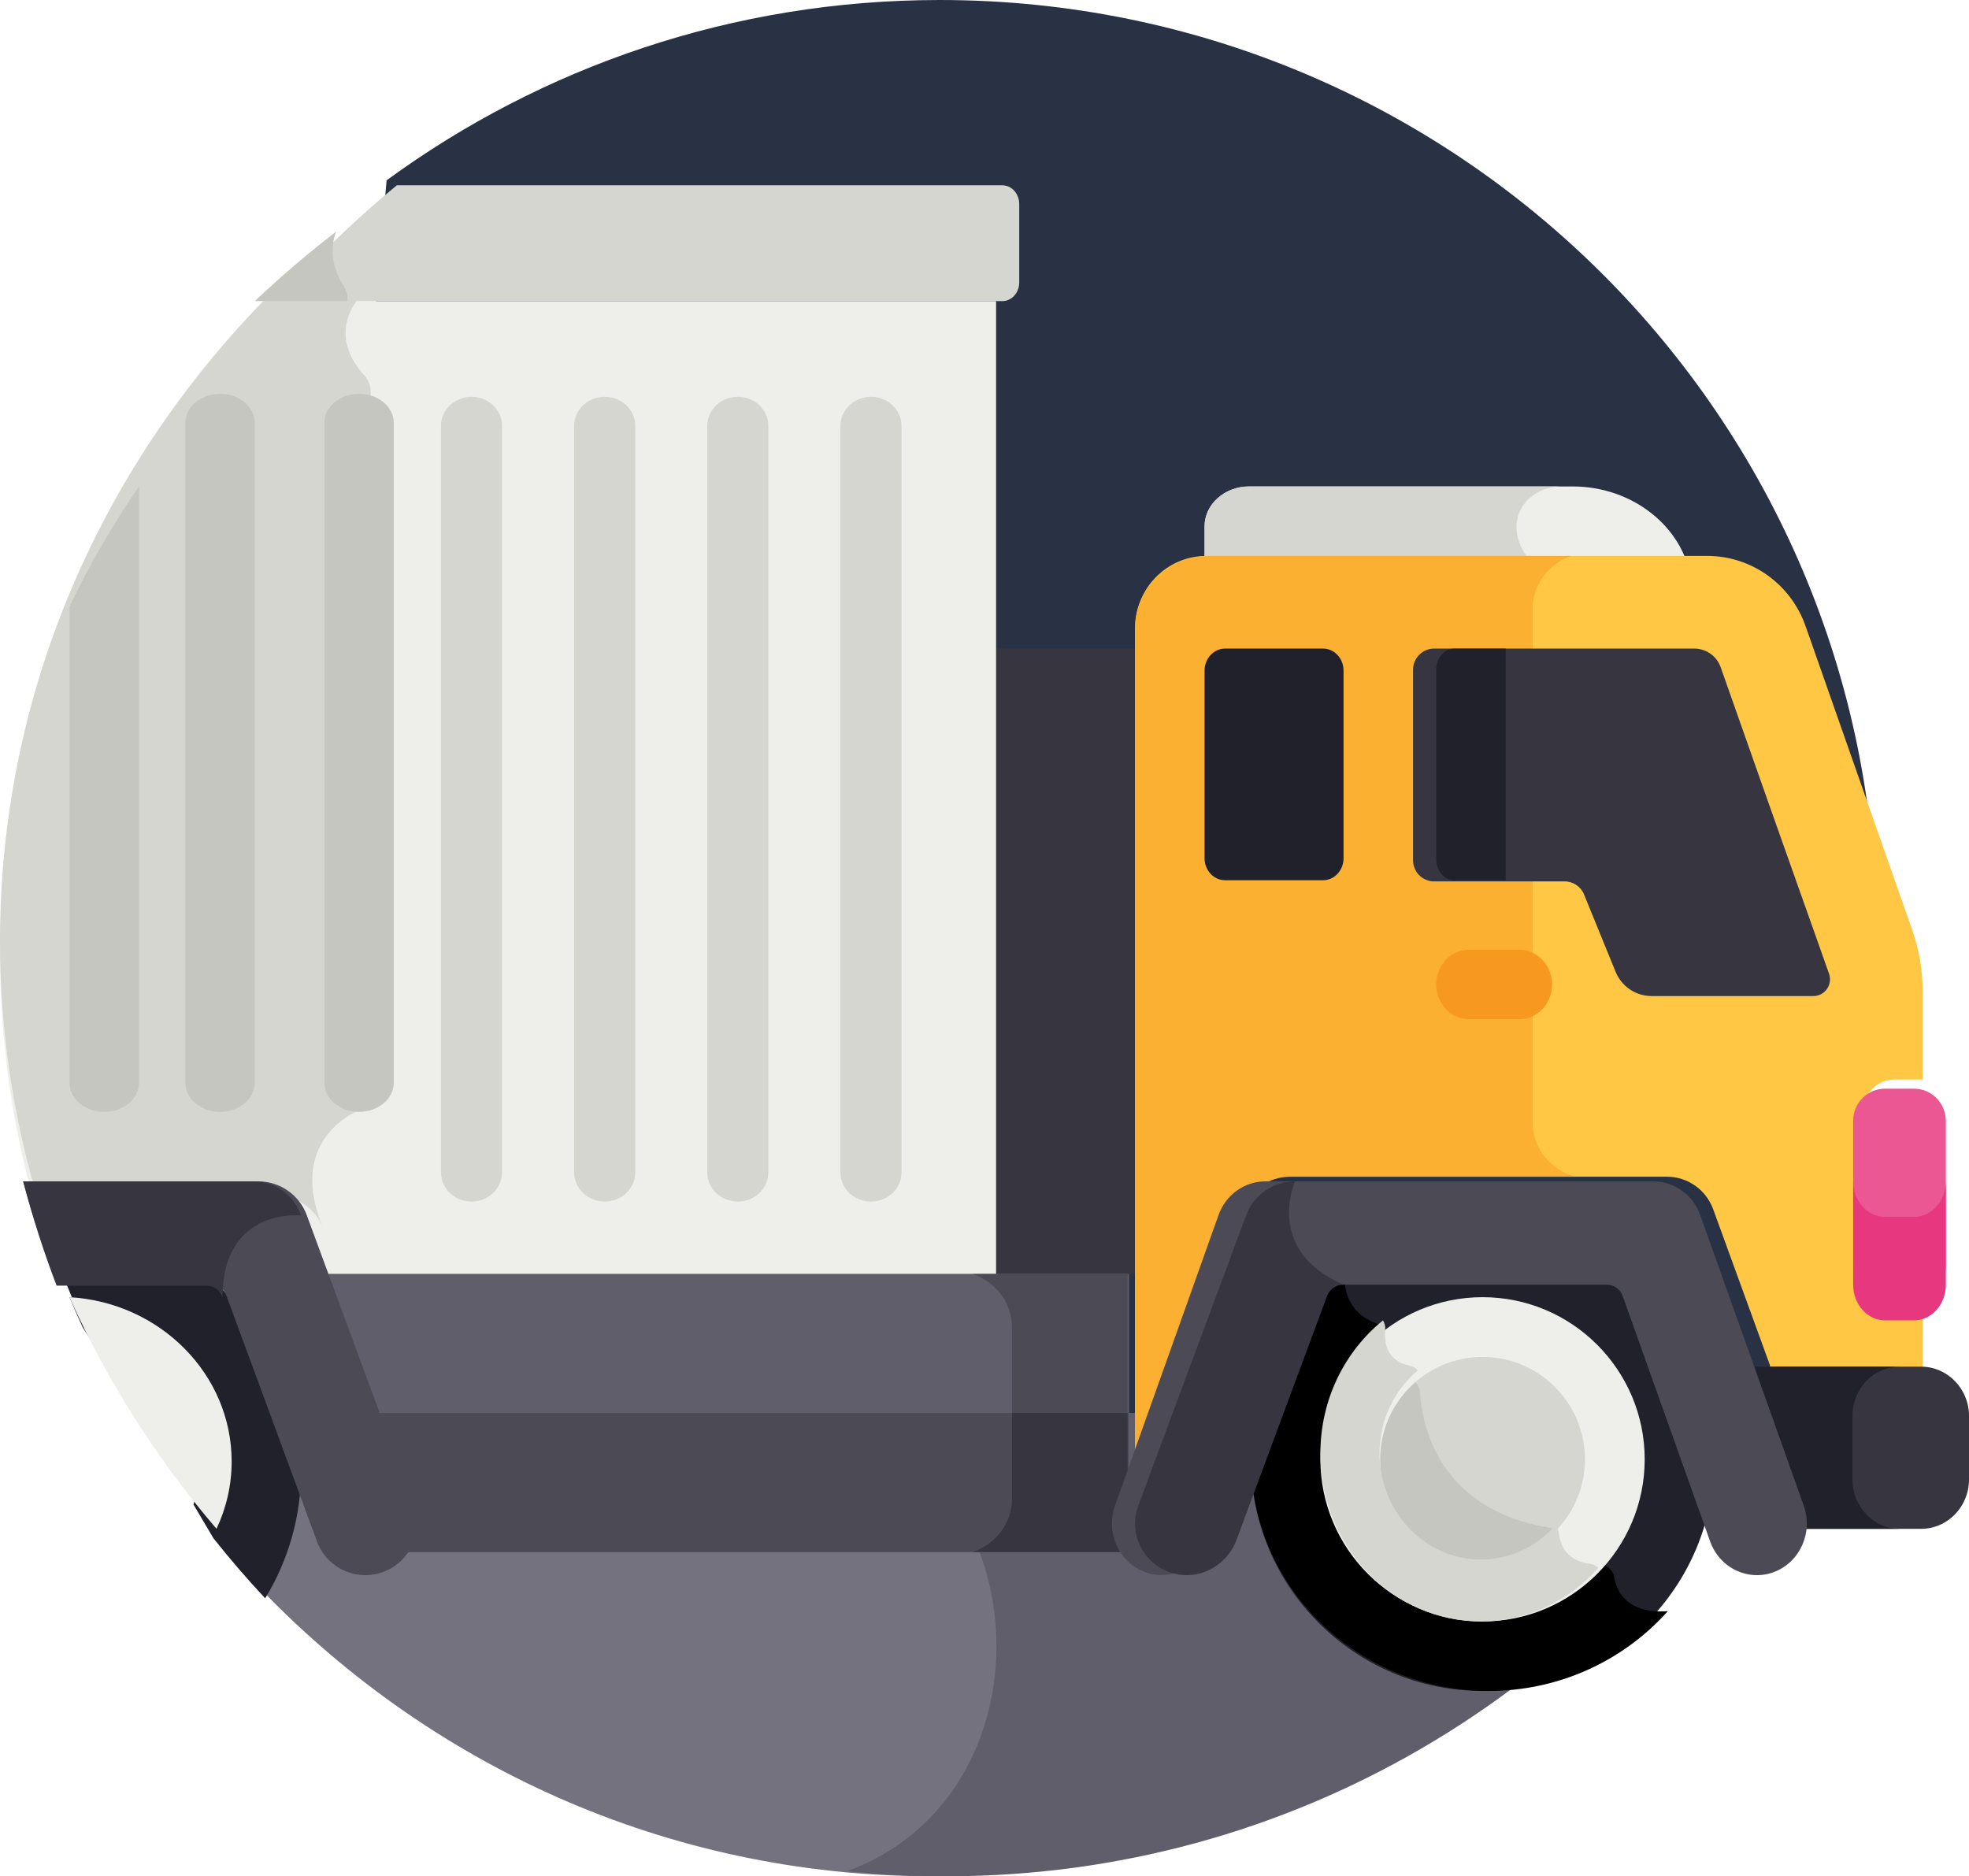 <?xml version="1.0" encoding="UTF-8"?>
<svg width="85px" height="81px" viewBox="0 0 85 81" version="1.1" xmlns="http://www.w3.org/2000/svg" xmlns:xlink="http://www.w3.org/1999/xlink">
    <!-- Generator: Sketch 63.1 (92452) - https://sketch.com -->
    <title>tool (2)</title>
    <desc>Created with Sketch.</desc>
    <g id="页面-1" stroke="none" stroke-width="1" fill="none" fill-rule="evenodd">
        <g id="00-数据概览" transform="translate(-1195, -663)" fill-rule="nonzero">
            <g id="tool-(2)" transform="translate(1195, 663)">
                <path d="M11.635,61 L11,68.332 C18.369,76.138 28.745,81 40.242,81 C55.01,81 67.929,72.979 75,61 L11.635,61 Z" id="路径" fill="#74727F"></path>
                <path d="M36,61 C45.054,63.781 45.454,77.552 36.567,80.777 C37.978,80.924 39.41,81 40.859,81 C55.789,81 68.851,72.979 76,61 L36,61 Z" id="路径" fill="#5F5E6A"></path>
                <path d="M74.843,62 C74.949,61.668 75.054,61.335 75.157,61 L75.156,61 C75.053,61.335 74.949,61.668 74.843,62 Z" id="路径" fill="#67E5EE"></path>
                <path d="M40.569,0 C31.636,0 23.38,2.892 16.689,7.785 L12,61 L75.28,61 C78.911,54.953 81,47.88 81,40.32 C81,18.052 62.899,0 40.569,0 Z" id="路径" fill="#293245"></path>
                <polygon id="路径" fill="#363540" points="42 28 49 28 49 55 42 55"></polygon>
                <path d="M0,41.193 C0,44.941 0.525,48.568 1.502,52.009 L11.258,52.009 C12.163,52.009 12.972,52.564 13.285,53.398 L14.261,56 L43,56 L43,13 L11.782,13 C4.498,20.245 0,30.202 0,41.193 Z" id="路径" fill="#EEEFEB"></path>
                <path d="M0,40.613 C0,44.417 0.551,48.098 1.577,51.59 L11.817,51.59 C12.767,51.59 13.617,52.153 13.945,53 C12.622,49.843 14.439,48.448 15.431,47.949 C15.778,47.774 16,47.436 16,47.062 L16,16.881 C16,16.633 15.901,16.398 15.731,16.21 C14.4,14.74 14.982,13.496 15.505,12.839 C15.698,12.596 15.752,12.287 15.676,12 L12.368,12 C4.722,19.353 0,29.458 0,40.613 Z" id="路径" fill="#D6D6D0"></path>
                <path d="M48.729,64.288 L48.729,55 L14,55 L17.46,64.288 C17.867,65.382 17.302,66.596 16.197,67 L50,67 C48.89,66.599 48.32,65.384 48.729,64.288 Z" id="路径" fill="#5F5E6A"></path>
                <path d="M48.721,64.288 L48.721,61 L16.038,61 L17.27,64.288 C17.68,65.382 17.111,66.596 16,67 L50,67 C48.884,66.599 48.31,65.384 48.721,64.288 Z" id="路径" fill="#5F5E6A"></path>
                <path d="M48.729,64.288 L48.729,55 L14,55 L17.46,64.288 C17.867,65.382 17.302,66.596 16.197,67 L50,67 C48.89,66.599 48.32,65.384 48.729,64.288 Z" id="路径" fill="#5F5E6A"></path>
                <path d="M48.679,64.288 L48.679,55 L42,55 C42.981,55.344 43.688,56.242 43.688,57.293 L43.688,64.707 C43.688,65.758 42.981,66.656 42,67 L50,67 C48.847,66.599 48.255,65.385 48.679,64.288 Z" id="路径" fill="#4B4A55"></path>
                <path d="M48.721,64.288 L48.721,61 L16.038,61 L17.27,64.288 C17.68,65.382 17.111,66.596 16,67 L50,67 C48.884,66.599 48.31,65.384 48.721,64.288 Z" id="路径" fill="#4B4A55"></path>
                <path d="M48.679,64.288 L48.679,61 L43.688,61 L43.688,64.707 C43.688,65.758 42.981,66.656 42,67 L50,67 C48.847,66.599 48.255,65.385 48.679,64.288 Z" id="路径" fill="#363540"></path>
                <path d="M43.272,8 L17.131,8 C15.295,9.503 13.578,11.176 12,13 L43.272,13 C43.674,13 44,12.636 44,12.188 L44,8.812 C44,8.364 43.674,8 43.272,8 L43.272,8 Z" id="路径" fill="#D6D6D0"></path>
                <path d="M14.845,12.371 C14.272,11.454 14.275,10.65 14.508,10 C13.283,10.945 12.112,11.946 11,13 L14.996,13 C15.016,12.786 14.966,12.565 14.845,12.371 Z" id="路径" fill="#C6C6C1"></path>
                <path d="M3,26.189 L3,46.747 C3,47.439 3.672,48 4.5,48 C5.328,48 6,47.439 6,46.747 L6,21 C4.858,22.659 3.854,24.392 3,26.189 L3,26.189 Z" id="路径" fill="#C6C6C1"></path>
                <path d="M9.5,48 C8.672,48 8,47.435 8,46.739 L8,18.261 C8,17.565 8.672,17 9.5,17 C10.328,17 11,17.565 11,18.261 L11,46.739 C11,47.435 10.329,48 9.5,48 L9.5,48 Z" id="路径" fill="#C6C6C1"></path>
                <path d="M15.5,48 C14.672,48 14,47.435 14,46.739 L14,18.261 C14,17.565 14.672,17 15.5,17 C16.329,17 17,17.565 17,18.261 L17,46.739 C17,47.435 16.329,48 15.5,48 L15.5,48 Z" id="路径" fill="#C6C6C1"></path>
                <g id="编组" transform="translate(19, 17)" fill="#D6D6D0">
                    <path d="M1.356,34.872 C0.627,34.872 0.037,34.31 0.037,33.616 L0.037,1.386 C0.037,0.692 0.627,0.129 1.356,0.129 C2.084,0.129 2.674,0.692 2.674,1.386 L2.674,33.616 C2.674,34.31 2.084,34.872 1.356,34.872 L1.356,34.872 Z" id="路径"></path>
                    <path d="M7.103,34.872 C6.375,34.872 5.785,34.31 5.785,33.616 L5.785,1.386 C5.785,0.692 6.375,0.129 7.103,0.129 C7.831,0.129 8.422,0.692 8.422,1.386 L8.422,33.616 C8.422,34.31 7.831,34.872 7.103,34.872 L7.103,34.872 Z" id="路径"></path>
                    <path d="M12.851,34.872 C12.123,34.872 11.532,34.31 11.532,33.616 L11.532,1.386 C11.532,0.692 12.123,0.129 12.851,0.129 C13.579,0.129 14.169,0.692 14.169,1.386 L14.169,33.616 C14.169,34.31 13.579,34.872 12.851,34.872 L12.851,34.872 Z" id="路径"></path>
                    <path d="M18.598,34.872 C17.87,34.872 17.28,34.31 17.28,33.616 L17.28,1.386 C17.28,0.692 17.87,0.129 18.598,0.129 C19.327,0.129 19.917,0.692 19.917,1.386 L19.917,33.616 C19.917,34.31 19.327,34.872 18.598,34.872 L18.598,34.872 Z" id="路径"></path>
                </g>
                <polygon id="路径" fill="#000000" points="53 56 74 56 74 64 53 64"></polygon>
                <path d="M73,25 C72.653,22.749 70.488,21 67.888,21 L53.919,21 C52.864,21 52,21.775 52,22.723 L52,25 L73,25 Z" id="路径" fill="#EEEFEB"></path>
                <path d="M65.466,22.723 C65.466,21.775 66.329,21 67.383,21 L53.917,21 C52.863,21 52,21.775 52,22.723 L52,25 L68,25 C66.6,25 65.466,23.98 65.466,22.723 Z" id="路径" fill="#D6D6D0"></path>
                <path d="M81.783,55.569 C81.063,55.569 80.478,55.003 80.478,54.307 L80.478,47.864 C80.478,47.168 81.063,46.602 81.783,46.602 L83,46.602 L83,42.785 C83,41.889 82.849,41.001 82.553,40.157 L77.946,27.032 C77.308,25.214 75.61,24 73.706,24 L52.079,24 C50.379,24 49,25.397 49,27.121 L49,64 L49.127,63.99 L53.414,52.21 C53.722,51.362 54.519,50.799 55.41,50.799 L71.963,50.799 C72.854,50.799 73.651,51.362 73.959,52.21 L76.717,59.788 L83,59.788 L83,55.569 L81.783,55.569 Z" id="路径" fill="#FFC743"></path>
                <path d="M66.163,48.46 L66.163,26.281 C66.163,25.236 66.854,24.342 67.815,24 L52.225,24 C50.444,24 49,25.397 49,27.121 L49,64 L49.133,63.99 L53.623,52.21 C53.946,51.362 54.78,50.799 55.714,50.799 L68,50.799 C66.944,50.511 66.163,49.571 66.163,48.46 L66.163,48.46 Z" id="路径" fill="#FBB031"></path>
                <path d="M57.117,28 L52.883,28 C52.396,28 52,28.426 52,28.951 L52,37.049 C52,37.574 52.396,38 52.883,38 L57.117,38 C57.604,38 58,37.574 58,37.049 L58,28.951 C58,28.426 57.604,28 57.117,28 Z" id="路径" fill="#21212B"></path>
                <path d="M78.959,42.041 C78.556,40.879 77.47,37.87 74.28,28.805 C74.11,28.323 73.655,28 73.147,28 L61.908,28 C61.407,28 61,28.409 61,28.914 L61,37.137 C61,37.642 61.407,38.051 61.908,38.051 L67.543,38.051 C67.912,38.051 68.244,38.275 68.383,38.618 L69.743,41.951 C70.001,42.586 70.615,43 71.297,43 L78.282,43 C78.776,43 79.122,42.51 78.959,42.041 L78.959,42.041 Z" id="路径" fill="#363540"></path>
                <path d="M62.782,28 C62.35,28 62,28.407 62,28.91 L62,37.091 C62,37.593 62.35,38 62.782,38 L65,38 L65,28 L62.782,28 Z" id="路径" fill="#21212B"></path>
                <path d="M65.588,44 L63.412,44 C62.632,44 62,43.328 62,42.5 C62,41.672 62.632,41 63.412,41 L65.588,41 C66.368,41 67,41.672 67,42.5 C67,43.328 66.368,44 65.588,44 Z" id="路径" fill="#F7991E"></path>
                <path d="M64,73 C58.486,73 54,68.514 54,63 C54,57.486 58.486,53 64,53 C69.514,53 74,57.486 74,63 C74,68.514 69.514,73 64,73 Z M64,57.355 C60.887,57.355 58.355,59.887 58.355,63 C58.355,66.113 60.887,68.645 64,68.645 C67.113,68.645 69.645,66.113 69.645,63 C69.645,59.887 67.113,57.355 64,57.355 Z" id="形状" fill="#21212B"></path>
                <path d="M69.684,68.079 C69.634,67.785 69.38,67.568 69.077,67.531 C68.658,67.48 68.365,67.34 68.16,67.162 C67.13,68.076 65.763,68.635 64.265,68.635 C61.069,68.635 58.47,66.096 58.47,62.976 C58.47,61.369 59.161,59.917 60.266,58.886 C60.035,58.586 60.003,58.208 60.032,57.897 C60.062,57.575 59.86,57.282 59.546,57.181 C57.833,56.632 58.052,55.031 58.056,55 C55.593,56.833 54,59.726 54,62.976 C54,68.503 58.605,73 64.265,73 C67.348,73 70.117,71.663 72,69.554 C70.244,69.68 69.792,68.716 69.684,68.079 L69.684,68.079 Z" id="路径" fill="#000000"></path>
                <ellipse id="椭圆形" fill="#D6D6D0" cx="64" cy="62.5" rx="6" ry="5.5"></ellipse>
                <path d="M68,67.489 C67.686,67.217 67.571,66.855 67.537,66.561 C67.501,66.253 67.255,66.013 66.94,65.962 C62.113,65.192 61.393,61.553 61.299,60.115 C61.279,59.802 61.044,59.539 60.727,59.479 C60.296,59.398 60.023,59.219 59.853,59 C58.713,60.058 58,61.547 58,63.195 C58,66.396 60.683,69 63.98,69 C65.526,69 66.937,68.427 68,67.489 L68,67.489 Z" id="路径" fill="#C6C6C1"></path>
                <path d="M64,70 C60.14,70 57,66.86 57,63 C57,59.14 60.14,56 64,56 C67.86,56 71,59.14 71,63 C71,66.86 67.86,70 64,70 Z M64,58.579 C61.562,58.579 59.579,60.562 59.579,63 C59.579,65.438 61.562,67.421 64,67.421 C66.438,67.421 68.421,65.438 68.421,63 C68.421,60.562 66.438,58.579 64,58.579 Z" id="形状" fill="#EEEFEB"></path>
                <path d="M69,67.684 C68.897,67.591 68.767,67.528 68.625,67.509 C67.61,67.376 67.347,66.679 67.292,66.176 C67.278,66.048 67.23,65.932 67.158,65.835 C66.358,66.751 65.207,67.326 63.93,67.326 C61.517,67.326 59.553,65.271 59.553,62.744 C59.553,61.294 60.201,60 61.208,59.16 C61.115,59.058 60.994,58.984 60.855,58.956 C59.875,58.756 59.752,57.989 59.8,57.433 C59.814,57.276 59.777,57.127 59.704,57 C58.061,58.328 57,60.408 57,62.745 C57,66.745 60.109,70 63.93,70 C65.93,70 67.734,69.107 69,67.684 L69,67.684 Z" id="路径" fill="#D6D6D0"></path>
                <path d="M82.633,47 L81.367,47 C80.615,47 80,47.623 80,48.385 L80,54.615 C80,55.377 80.615,56 81.367,56 L82.633,56 C83.385,56 84,55.377 84,54.615 L84,48.385 C84,47.623 83.385,47 82.633,47 Z" id="路径" fill="#EB5793"></path>
                <path d="M82.633,52.533 L81.367,52.533 C80.615,52.533 80,51.843 80,51 L80,55.467 C80,56.31 80.615,57 81.367,57 L82.633,57 C83.385,57 84,56.31 84,55.467 L84,51 C84,51.843 83.385,52.533 82.633,52.533 Z" id="路径" fill="#E7387F"></path>
                <path d="M3,56 C3.18,56.438 3.37,56.87 3.566,57.3 L7.872,64 L14,64 L14,56 L3,56 Z" id="路径" fill="#363540"></path>
                <path d="M2.766,53 C2.508,53 2.253,53.013 2,53.032 C2.36,54.13 2.765,55.206 3.208,56.262 L4.066,57.711 C6.627,58.315 8.543,60.666 8.543,63.467 C8.543,63.981 8.475,64.478 8.354,64.954 L9.216,66.411 C9.927,67.304 10.669,68.169 11.447,69 C12.43,67.393 13,65.497 13,63.467 C13,57.695 8.409,53 2.766,53 Z" id="路径" fill="#21212B"></path>
                <path d="M3,56 C4.625,59.625 6.771,62.986 9.346,66 C9.765,65.112 10,64.129 10,63.093 C10,59.319 6.899,56.223 3,56 L3,56 Z" id="路径" fill="#EEEFEB"></path>
                <path d="M13.242,52.458 C12.919,51.582 12.085,51 11.152,51 C8.645,51 4.614,51 1,51 C1.411,52.522 1.902,54.011 2.473,55.46 L9.074,55.46 C9.39,55.46 9.672,55.656 9.781,55.953 L13.682,66.541 C14.108,67.698 15.39,68.287 16.543,67.862 C17.697,67.435 18.288,66.154 17.862,64.998 L13.242,52.458 Z" id="路径" fill="#4B4A55"></path>
                <path d="M13,52.472 C12.684,51.588 11.866,51 10.951,51 C8.494,51 4.543,51 1,51 C1.403,52.536 1.884,54.04 2.444,55.502 L8.915,55.502 C9.224,55.502 9.501,55.701 9.608,56 C9.608,52.101 13,52.472 13,52.472 Z" id="路径" fill="#363540"></path>
                <path d="M82.937,59 L72,59 L74.514,66 L82.937,66 C84.072,66 85,65.044 85,63.876 L85,61.124 C85,59.956 84.072,59 82.937,59 Z" id="路径" fill="#363540"></path>
                <path d="M79.969,63.876 L79.969,61.124 C79.969,59.956 80.883,59 82,59 L72,59 L74.475,66 L82,66 C80.883,66 79.969,65.044 79.969,63.876 Z" id="路径" fill="#21212B"></path>
                <path d="M77.866,64.998 L73.398,52.458 C73.086,51.582 72.28,51 71.377,51 C66.865,51 57.251,51 54.623,51 C53.72,51 52.914,51.582 52.602,52.458 L48.134,64.998 C47.71,66.187 48.327,67.51 49.508,67.896 C50.614,68.258 51.795,67.609 52.197,66.482 L55.948,55.953 C56.054,55.656 56.327,55.46 56.632,55.46 L69.368,55.46 C69.673,55.46 69.946,55.656 70.051,55.953 L73.824,66.541 C74.236,67.698 75.476,68.287 76.59,67.862 C77.707,67.435 78.278,66.153 77.866,64.998 L77.866,64.998 Z" id="路径" fill="#4B4A55"></path>
                <path d="M58,55.46 C54.559,53.984 55.905,51 55.905,51 C54.964,51 54.123,51.582 53.798,52.459 L49.139,65.001 C48.698,66.19 49.341,67.513 50.572,67.9 C51.725,68.262 52.957,67.612 53.376,66.485 L57.287,55.954 C57.397,55.657 57.682,55.46 58,55.46 L58,55.46 Z" id="路径" fill="#363540"></path>
            </g>
        </g>
    </g>
</svg>